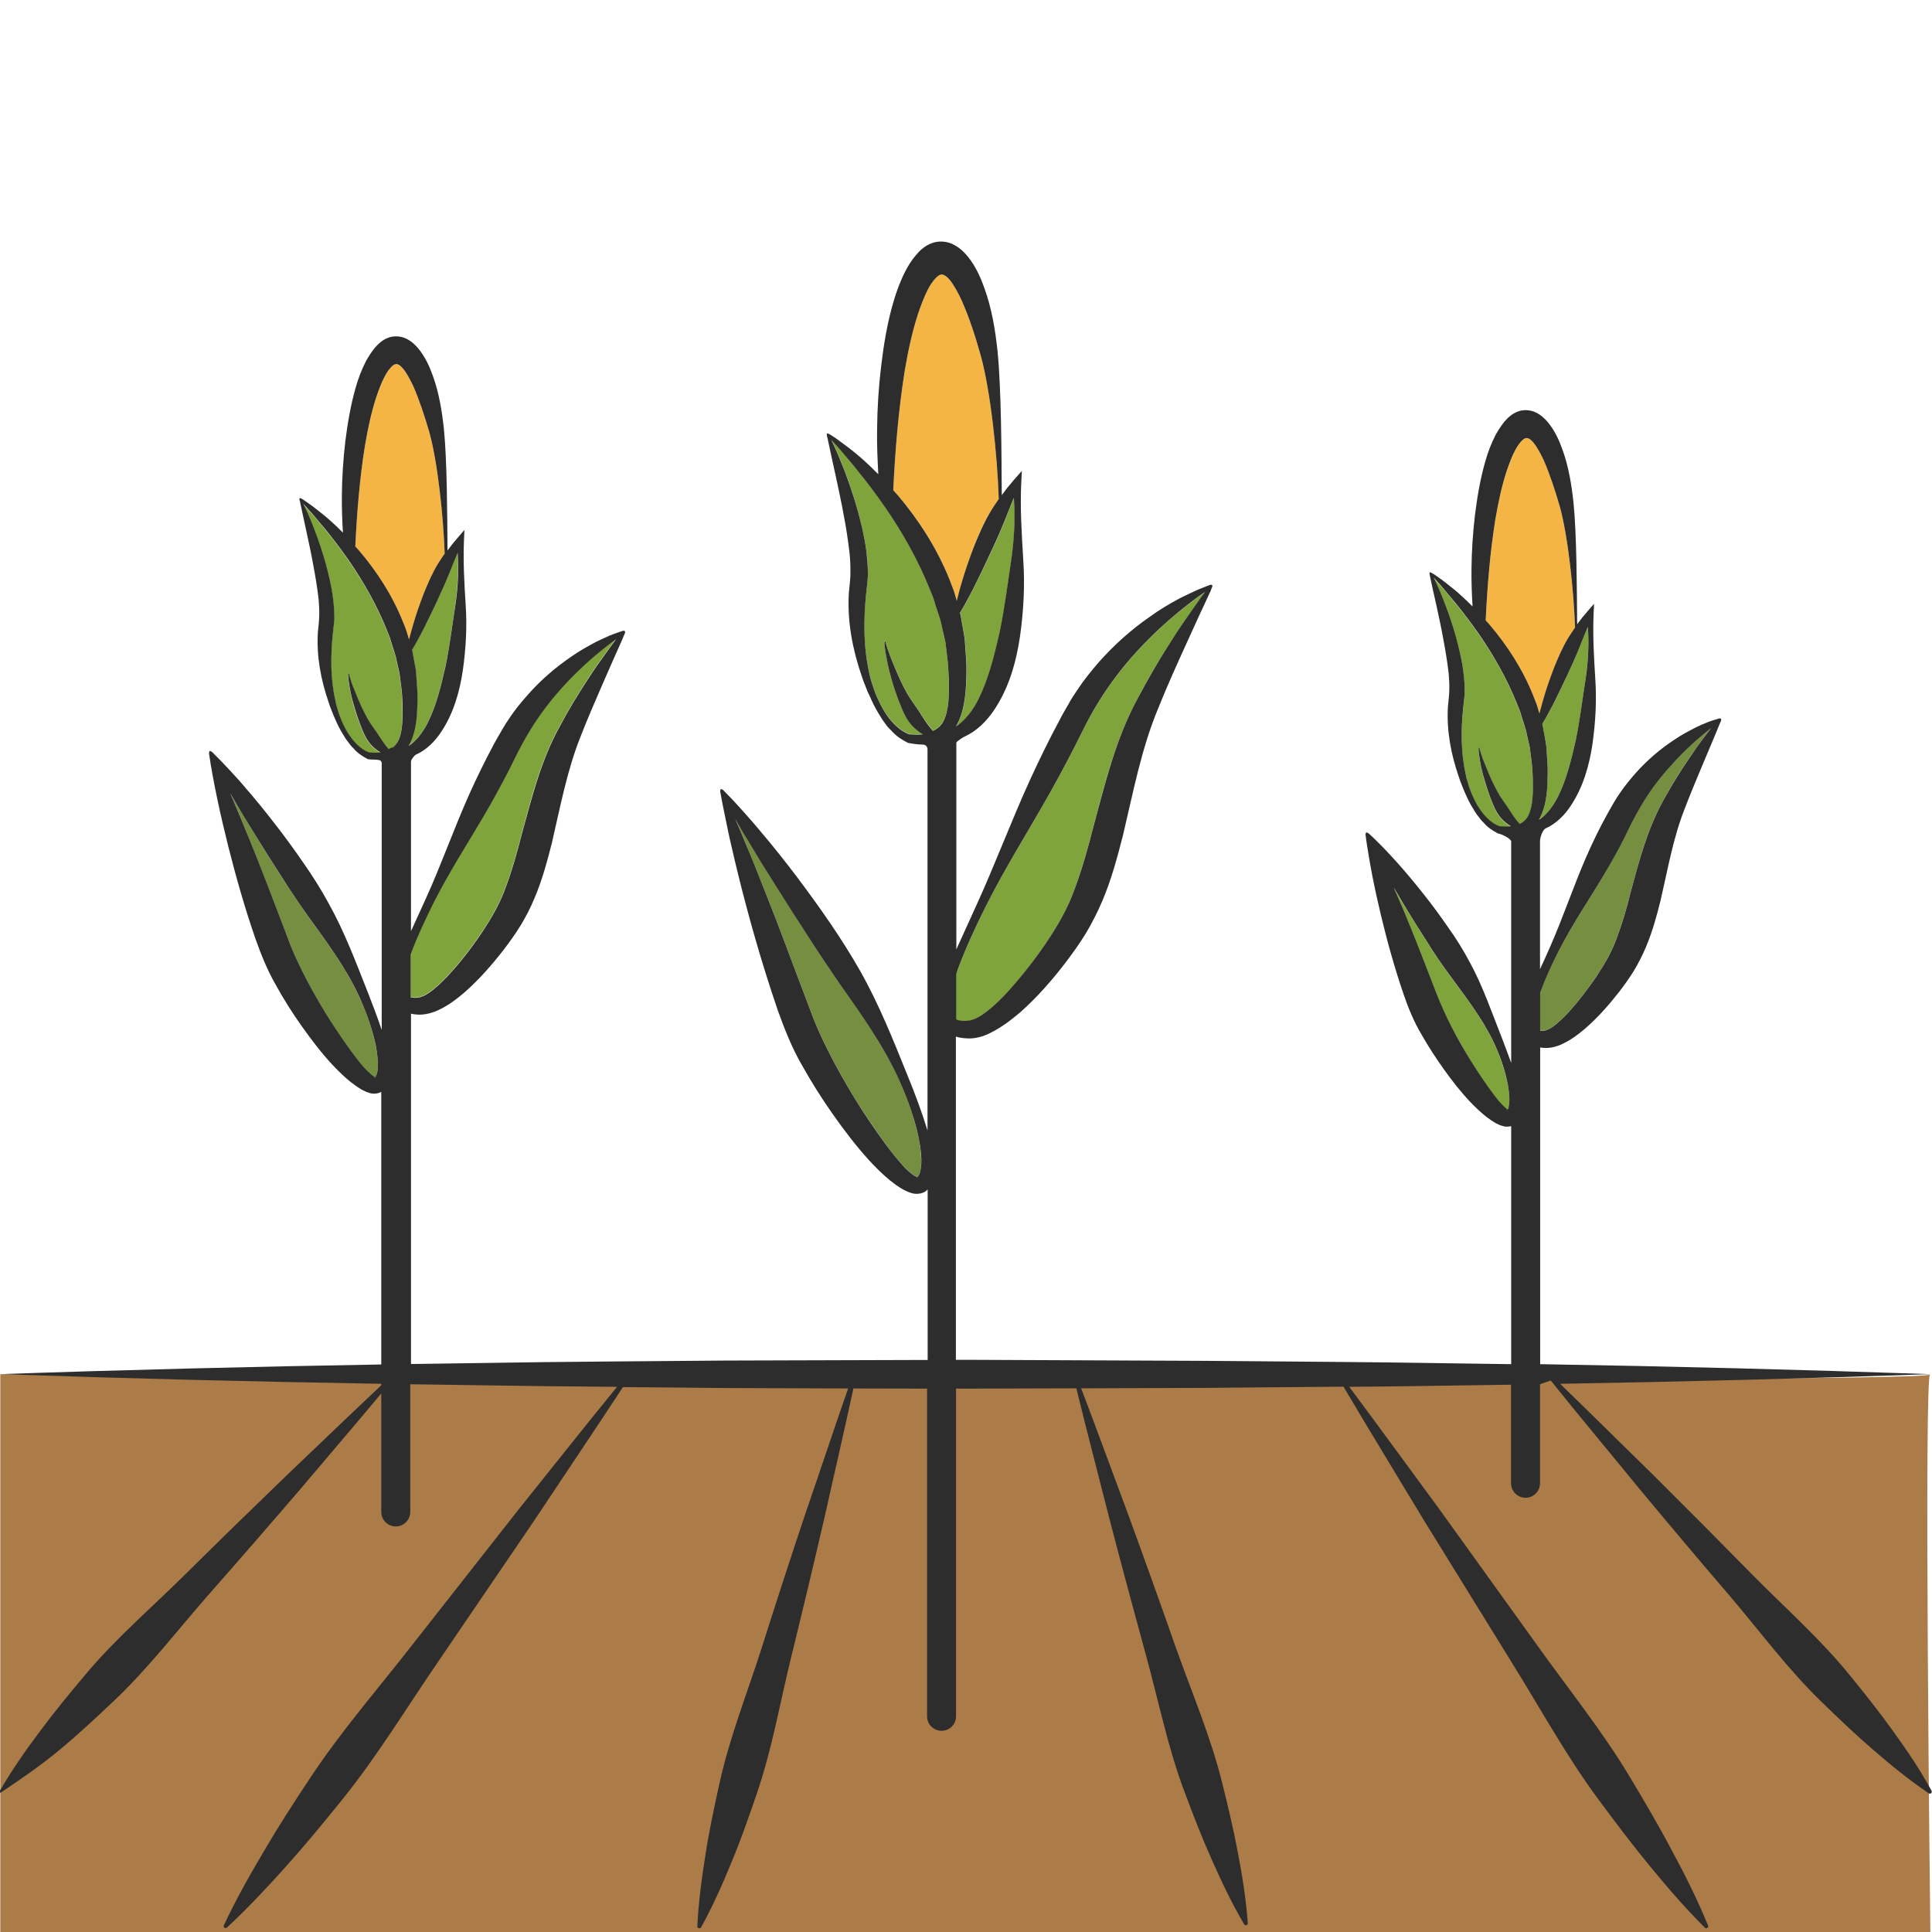 <?xml version="1.0" encoding="utf-8"?>
<!-- Generator: Adobe Illustrator 24.1.2, SVG Export Plug-In . SVG Version: 6.00 Build 0)  -->
<svg version="1.1" id="Layer_1" xmlns="http://www.w3.org/2000/svg" xmlns:xlink="http://www.w3.org/1999/xlink" x="0px" y="0px"
	 viewBox="0 0 128 128" style="enable-background:new 0 0 128 128;" xml:space="preserve">
<style type="text/css">
	.st0{fill:#AB7B48;}
	.st1{fill:#F4B545;}
	.st2{fill:#7FA43C;}
	.st3{fill:#758E3F;}
	.st4{fill:#EDBF7E;}
	.st5{fill:#2D2D2D;}
</style>
<g>
	<path class="st0" d="M0.02,91.05V128h127.87c0,0-0.45-37.71,0-36.95S0.02,91.05,0.02,91.05z"/>
	<path class="st1" d="M27.36,41.43c0.21-0.7,0.44-1.39,0.7-2.06c0.26-0.68,0.55-1.34,0.93-1.97c0.15-0.24,0.31-0.48,0.47-0.71
		c-0.08-2.4-0.46-6.04-1.01-8.02c-0.3-1.08-0.65-2.14-1.07-3.08c-0.21-0.46-0.45-0.89-0.7-1.18c-0.12-0.14-0.25-0.23-0.33-0.26
		c-0.09-0.03-0.14-0.03-0.21,0.01c-0.16,0.05-0.43,0.37-0.64,0.77c-0.21,0.41-0.4,0.89-0.57,1.39c-0.33,1.01-0.56,2.1-0.75,3.21
		c-0.35,2.18-0.53,4.4-0.64,6.68c0.09,0.1,0.18,0.2,0.27,0.3c1.15,1.37,2.17,2.92,2.87,4.66c0.09,0.22,0.18,0.43,0.26,0.66
		l0.17,0.57C27.18,42.06,27.27,41.75,27.36,41.43z"/>
	<path class="st2" d="M26.56,45.42l-0.08-0.64c-0.02-0.21-0.09-0.42-0.13-0.63l-0.14-0.63c-0.05-0.21-0.13-0.41-0.19-0.61
		c-0.07-0.2-0.13-0.41-0.19-0.62c-0.08-0.2-0.16-0.4-0.24-0.6c-0.64-1.6-1.5-3.11-2.48-4.53c-0.5-0.71-1.01-1.41-1.57-2.08
		c-0.27-0.34-0.56-0.67-0.84-1c-0.14-0.16-0.29-0.33-0.44-0.49l-0.18-0.2l0.08,0.16l0.24,0.52c0.15,0.35,0.3,0.7,0.43,1.06
		c0.27,0.71,0.52,1.44,0.73,2.19c0.2,0.75,0.39,1.51,0.49,2.3c0.05,0.4,0.09,0.8,0.09,1.22c0,0.21-0.03,0.43-0.04,0.64l-0.06,0.55
		c-0.15,1.43-0.16,2.95,0.17,4.41c0.03,0.18,0.09,0.36,0.14,0.54c0.05,0.18,0.1,0.36,0.17,0.53c0.13,0.34,0.29,0.68,0.47,0.99
		c0.36,0.61,0.86,1.15,1.45,1.37c0.26,0.02,0.51,0.02,0.76,0c-0.23-0.13-0.43-0.3-0.61-0.49c-0.39-0.42-0.58-0.97-0.78-1.48
		c-0.2-0.52-0.36-1.04-0.49-1.57c-0.06-0.27-0.12-0.53-0.17-0.8c-0.02-0.13-0.05-0.27-0.06-0.41l-0.02-0.21l-0.01-0.1l0-0.05l0-0.03
		c0-0.01,0-0.01,0-0.02l0.01-0.01c0-0.01,0.03-0.03,0.04-0.03c0.02,0,0.04,0.02,0.03,0.04c0,0.01-0.01,0.02-0.01,0.02c0,0,0,0,0,0
		l0,0c0,0,0,0,0,0l0,0.02l0.01,0.05l0.03,0.09l0.06,0.19c0.04,0.13,0.09,0.25,0.13,0.38c0.09,0.25,0.19,0.49,0.3,0.74
		c0.2,0.49,0.42,0.96,0.67,1.41c0.25,0.45,0.57,0.83,0.82,1.24c0.18,0.28,0.36,0.55,0.59,0.8c0.09-0.05,0.19-0.09,0.3-0.12
		c0.13-0.1,0.24-0.22,0.31-0.38c0.33-0.64,0.32-1.54,0.3-2.4C26.65,46.29,26.62,45.84,26.56,45.42z"/>
	<path class="st2" d="M27.19,66.05c0.15,0.04,0.35,0.05,0.58,0.01c0.2-0.05,0.39-0.13,0.61-0.28c0.43-0.29,0.86-0.69,1.26-1.12
		c0.8-0.86,1.55-1.82,2.22-2.81c0.68-1.01,1.25-1.99,1.64-3.09c0.41-1.09,0.74-2.25,1.04-3.44c0.64-2.36,1.26-4.91,2.52-7.18
		c0.6-1.12,1.25-2.2,1.94-3.25c0.34-0.53,0.71-1.04,1.07-1.55l0.55-0.76l0.19-0.25l-0.25,0.18c-0.25,0.19-0.49,0.38-0.73,0.57
		c-0.48,0.39-0.94,0.79-1.38,1.21c-0.88,0.84-1.69,1.73-2.4,2.69c-0.72,0.96-1.31,1.96-1.85,3.04c-0.54,1.12-1.13,2.22-1.74,3.3
		c-1.23,2.16-2.62,4.25-3.74,6.47c-0.56,1.11-1.08,2.24-1.51,3.39c-0.01,0.03-0.02,0.07-0.03,0.1V66.05z"/>
	<path class="st3" d="M59.53,71.46c-1.04-2.27-2.5-4.3-3.93-6.33c-0.7-1.03-1.41-2.05-2.07-3.11c-0.68-1.05-1.35-2.1-2.02-3.16
		c-0.67-1.06-1.33-2.12-1.97-3.2c-0.28-0.47-0.55-0.94-0.83-1.41c0.22,0.5,0.44,1,0.64,1.5c0.48,1.16,0.95,2.33,1.41,3.49
		c0.92,2.33,1.78,4.69,2.67,7c0.22,0.58,0.43,1.16,0.66,1.71c0.23,0.54,0.49,1.08,0.76,1.63c0.54,1.08,1.15,2.15,1.79,3.2
		c0.65,1.04,1.33,2.06,2.05,3.04c0.36,0.49,0.74,0.96,1.13,1.39c0.2,0.21,0.4,0.41,0.6,0.56c0.1,0.07,0.2,0.14,0.27,0.17
		c0.1,0.04,0.04,0.02,0.04,0.05c0.06,0.02,0.18-0.16,0.24-0.41c0.06-0.25,0.07-0.54,0.06-0.83c-0.02-0.59-0.12-1.2-0.27-1.79
		C60.48,73.76,60.04,72.6,59.53,71.46z"/>
	<path class="st2" d="M98.95,69.05c-0.77-1.63-1.88-3.03-2.94-4.47c-0.52-0.73-1.03-1.46-1.5-2.22c-0.48-0.75-0.96-1.51-1.43-2.29
		c-0.25-0.42-0.5-0.84-0.75-1.27c0.2,0.45,0.4,0.9,0.59,1.36c0.7,1.66,1.35,3.35,1.99,5c0.32,0.85,0.61,1.59,1,2.37
		c0.38,0.77,0.81,1.54,1.25,2.3c0.45,0.75,0.94,1.48,1.43,2.19c0.25,0.35,0.51,0.69,0.77,1.01c0.13,0.15,0.27,0.29,0.4,0.4
		c0.05,0.04,0.1,0.07,0.13,0.1c0.02-0.03,0.03-0.07,0.05-0.11l0.05-0.27l0.01-0.3c-0.01-0.42-0.07-0.85-0.17-1.28
		C99.63,70.7,99.33,69.85,98.95,69.05z"/>
	<path class="st3" d="M23.78,66c-0.88-1.91-2.15-3.59-3.37-5.29c-0.6-0.86-1.2-1.72-1.75-2.61c-0.57-0.88-1.14-1.77-1.69-2.67
		c-0.55-0.9-1.1-1.8-1.63-2.72c-0.03-0.05-0.06-0.1-0.09-0.15l0.07,0.16c0.43,0.97,0.83,1.95,1.22,2.93
		c0.79,1.96,1.54,3.93,2.29,5.88c0.18,0.48,0.36,0.98,0.55,1.43c0.19,0.45,0.41,0.9,0.63,1.36c0.45,0.91,0.96,1.81,1.49,2.69
		c0.54,0.88,1.11,1.74,1.71,2.56c0.3,0.41,0.61,0.81,0.93,1.18c0.16,0.18,0.33,0.34,0.49,0.47c0.08,0.06,0.16,0.11,0.2,0.14
		c0.07,0.03-0.01,0.02-0.03,0.06c0.01,0.04,0.12-0.08,0.17-0.28c0.05-0.2,0.07-0.44,0.06-0.68c-0.01-0.49-0.09-1-0.21-1.5
		C24.58,67.93,24.23,66.95,23.78,66z"/>
	<path class="st4" d="M99.86,73.56c-0.01,0.01-0.03,0.01-0.04,0.02C99.81,73.62,99.83,73.6,99.86,73.56z"/>
	<path class="st2" d="M28.32,47.9c0.57-1.13,0.89-2.44,1.19-3.77c0.29-1.34,0.45-2.72,0.66-4.11c0.15-1.12,0.22-2.26,0.14-3.39
		c-0.18,0.41-0.34,0.83-0.51,1.25c-0.26,0.66-0.55,1.3-0.85,1.94c-0.3,0.64-0.61,1.29-0.93,1.92c-0.16,0.32-0.33,0.64-0.51,0.95
		c-0.07,0.12-0.14,0.25-0.22,0.37c0.01,0.04,0.02,0.08,0.03,0.12l0.13,0.71c0.04,0.24,0.1,0.47,0.11,0.71l0.05,0.72
		c0.04,0.48,0.05,0.94,0.03,1.41c-0.02,0.47-0.04,0.95-0.13,1.44c-0.08,0.42-0.21,0.85-0.45,1.25c0.04-0.03,0.09-0.06,0.13-0.09
		C27.67,48.96,28.03,48.46,28.32,47.9z"/>
	<path class="st2" d="M64.47,39.04c-0.19,0.38-0.39,0.75-0.6,1.12c-0.08,0.15-0.17,0.29-0.26,0.44c0.01,0.05,0.03,0.1,0.04,0.15
		l0.15,0.84c0.04,0.28,0.11,0.55,0.13,0.84l0.06,0.85c0.05,0.57,0.06,1.12,0.04,1.67c-0.02,0.56-0.05,1.12-0.16,1.7
		c-0.09,0.5-0.25,1.01-0.53,1.48c0.05-0.04,0.11-0.07,0.16-0.11c0.56-0.43,0.99-1.03,1.33-1.69c0.67-1.34,1.05-2.89,1.41-4.46
		c0.34-1.58,0.53-3.22,0.78-4.86c0.18-1.33,0.26-2.68,0.16-4.02c-0.21,0.48-0.4,0.98-0.6,1.48c-0.3,0.78-0.65,1.54-1.01,2.3
		C65.21,37.53,64.85,38.29,64.47,39.04z"/>
	<path class="st2" d="M101.45,50.32l-0.08-0.64c-0.02-0.21-0.09-0.42-0.13-0.63l-0.14-0.63c-0.05-0.21-0.13-0.41-0.19-0.61
		c-0.07-0.2-0.13-0.41-0.19-0.62c-0.08-0.2-0.16-0.4-0.24-0.6c-0.64-1.6-1.5-3.11-2.48-4.53c-0.5-0.71-1.01-1.41-1.57-2.08
		c-0.27-0.34-0.56-0.67-0.84-1c-0.14-0.16-0.29-0.33-0.43-0.49l-0.18-0.2l0.08,0.16l0.24,0.52c0.15,0.35,0.3,0.7,0.43,1.06
		c0.27,0.71,0.52,1.44,0.73,2.19c0.2,0.75,0.39,1.51,0.49,2.3c0.05,0.4,0.09,0.8,0.09,1.22c0,0.21-0.03,0.43-0.04,0.64l-0.06,0.55
		c-0.15,1.43-0.16,2.95,0.17,4.41c0.03,0.18,0.09,0.36,0.14,0.54c0.05,0.18,0.11,0.36,0.17,0.53c0.13,0.35,0.29,0.68,0.47,0.99
		c0.36,0.61,0.86,1.15,1.45,1.37c0.26,0.02,0.51,0.02,0.76,0c-0.23-0.13-0.43-0.3-0.61-0.49c-0.39-0.42-0.58-0.97-0.78-1.48
		c-0.2-0.52-0.36-1.04-0.49-1.57c-0.06-0.27-0.12-0.53-0.17-0.8c-0.02-0.13-0.05-0.27-0.06-0.41l-0.02-0.21l-0.01-0.1l0-0.05l0-0.03
		c0-0.01,0-0.01,0-0.02l0.01-0.01c0-0.01,0.03-0.03,0.04-0.03c0.02,0,0.04,0.02,0.03,0.04c0,0.01-0.01,0.02-0.01,0.02c0,0,0,0,0,0
		l0,0c0,0,0,0,0,0l0,0.02l0.01,0.05l0.03,0.09l0.06,0.19c0.04,0.13,0.09,0.25,0.13,0.38c0.09,0.25,0.19,0.49,0.3,0.74
		c0.2,0.49,0.42,0.96,0.67,1.41c0.25,0.45,0.57,0.83,0.82,1.25c0.2,0.3,0.38,0.59,0.64,0.86c0.24-0.12,0.44-0.31,0.56-0.55
		c0.33-0.64,0.32-1.54,0.3-2.4C101.54,51.19,101.51,50.74,101.45,50.32z"/>
	<path class="st2" d="M103.21,52.8c0.57-1.13,0.89-2.44,1.19-3.77c0.29-1.34,0.45-2.72,0.66-4.11c0.15-1.12,0.22-2.26,0.14-3.39
		c-0.18,0.41-0.34,0.83-0.51,1.25c-0.26,0.66-0.55,1.3-0.85,1.94c-0.3,0.64-0.61,1.29-0.93,1.92c-0.16,0.32-0.33,0.64-0.51,0.95
		c-0.07,0.12-0.14,0.25-0.22,0.37c0.01,0.04,0.02,0.08,0.03,0.12l0.13,0.71c0.04,0.24,0.1,0.47,0.11,0.71l0.05,0.72
		c0.04,0.48,0.05,0.94,0.03,1.41c-0.02,0.47-0.04,0.95-0.13,1.44c-0.08,0.42-0.21,0.85-0.45,1.25c0.04-0.03,0.09-0.06,0.13-0.09
		C102.56,53.86,102.92,53.36,103.21,52.8z"/>
	<path class="st2" d="M63.34,67.55c0.02,0.01,0.05,0.03,0.07,0.04c0.21,0.07,0.5,0.09,0.81,0.04c0.26-0.05,0.5-0.15,0.77-0.33
		c0.53-0.35,1.05-0.83,1.54-1.33c0.97-1.02,1.86-2.16,2.67-3.34c0.82-1.2,1.51-2.38,1.98-3.69c0.49-1.31,0.88-2.69,1.24-4.11
		c0.75-2.81,1.47-5.82,2.93-8.51c0.69-1.34,1.45-2.62,2.26-3.87c0.4-0.63,0.82-1.24,1.24-1.85l0.64-0.91l0.33-0.45l0.01-0.01
		l-0.01,0.01l-0.45,0.32c-0.3,0.21-0.59,0.44-0.87,0.66c-0.57,0.45-1.13,0.92-1.66,1.42c-1.06,0.99-2.04,2.04-2.9,3.18
		c-0.86,1.14-1.58,2.34-2.23,3.63c-0.65,1.33-1.34,2.63-2.06,3.92c-1.44,2.58-3.04,5.08-4.36,7.72c-0.65,1.32-1.28,2.66-1.8,4.03
		c-0.06,0.16-0.11,0.32-0.16,0.47V67.55z"/>
	<path class="st1" d="M102.25,46.33c0.21-0.7,0.44-1.39,0.7-2.06c0.26-0.68,0.55-1.34,0.93-1.97c0.14-0.24,0.31-0.48,0.47-0.71
		c-0.08-2.4-0.46-6.04-1.01-8.02c-0.3-1.08-0.65-2.14-1.07-3.08c-0.21-0.46-0.45-0.89-0.7-1.18c-0.12-0.14-0.25-0.23-0.33-0.26
		c-0.09-0.03-0.14-0.03-0.21,0.01c-0.16,0.05-0.43,0.37-0.64,0.77c-0.21,0.41-0.4,0.89-0.57,1.39c-0.33,1.01-0.56,2.1-0.75,3.21
		c-0.35,2.18-0.53,4.4-0.64,6.68c0.09,0.1,0.18,0.2,0.27,0.3c1.15,1.37,2.17,2.92,2.87,4.66c0.09,0.22,0.18,0.43,0.26,0.66
		l0.17,0.57C102.07,46.97,102.16,46.65,102.25,46.33z"/>
	<path class="st1" d="M63.69,38.67c0.24-0.83,0.52-1.64,0.83-2.44c0.31-0.8,0.65-1.59,1.1-2.33c0.17-0.29,0.36-0.57,0.55-0.84
		c-0.09-2.84-0.54-7.15-1.19-9.49c-0.36-1.28-0.77-2.54-1.26-3.65c-0.25-0.54-0.53-1.06-0.82-1.4c-0.15-0.16-0.29-0.27-0.39-0.31
		c-0.1-0.04-0.16-0.03-0.25,0.01c-0.18,0.06-0.51,0.44-0.76,0.91c-0.25,0.48-0.47,1.05-0.67,1.64c-0.39,1.19-0.67,2.49-0.89,3.8
		c-0.41,2.58-0.63,5.21-0.76,7.91c0.11,0.12,0.22,0.23,0.32,0.35c1.36,1.62,2.56,3.45,3.39,5.52c0.1,0.26,0.21,0.51,0.3,0.78
		l0.2,0.67C63.48,39.42,63.58,39.04,63.69,38.67z"/>
	<path class="st2" d="M62.74,43.39l-0.09-0.76c-0.03-0.25-0.11-0.5-0.16-0.75l-0.17-0.74c-0.06-0.25-0.15-0.49-0.23-0.73
		c-0.08-0.24-0.15-0.49-0.23-0.73c-0.09-0.24-0.19-0.47-0.28-0.71c-0.76-1.89-1.77-3.68-2.93-5.37c-0.59-0.83-1.2-1.67-1.85-2.46
		c-0.32-0.4-0.66-0.79-0.99-1.19c-0.17-0.19-0.34-0.39-0.51-0.58l-0.22-0.24l0.09,0.19l0.28,0.62c0.18,0.41,0.35,0.83,0.51,1.25
		c0.32,0.84,0.61,1.71,0.86,2.59c0.23,0.89,0.46,1.78,0.58,2.72c0.06,0.47,0.1,0.95,0.1,1.44c0,0.24-0.03,0.51-0.05,0.76l-0.07,0.65
		c-0.18,1.69-0.19,3.49,0.21,5.22c0.04,0.22,0.1,0.43,0.17,0.64c0.06,0.21,0.12,0.42,0.21,0.63c0.16,0.41,0.34,0.8,0.56,1.17
		c0.43,0.72,1.02,1.36,1.71,1.62c0.3,0.02,0.61,0.03,0.9,0c-0.27-0.15-0.51-0.35-0.72-0.58c-0.46-0.49-0.69-1.15-0.92-1.75
		c-0.23-0.61-0.42-1.23-0.58-1.86c-0.07-0.32-0.14-0.63-0.2-0.95c-0.03-0.16-0.05-0.32-0.08-0.48l-0.03-0.24l-0.01-0.12l0-0.06
		l0-0.04c0-0.01,0-0.01,0-0.02l0.01-0.02c0-0.01,0.03-0.04,0.05-0.03c0.02,0,0.04,0.03,0.04,0.05c0,0.01-0.01,0.02-0.01,0.03
		c0,0,0,0,0-0.01l0,0c0-0.01,0,0.01,0,0.01l0,0.02l0.01,0.05l0.03,0.11l0.07,0.22c0.05,0.15,0.1,0.3,0.16,0.44
		c0.11,0.29,0.23,0.59,0.35,0.87c0.24,0.58,0.5,1.14,0.8,1.67c0.29,0.54,0.68,0.99,0.97,1.47c0.23,0.36,0.45,0.69,0.74,1
		c0.05-0.03,0.1-0.06,0.15-0.09c0.22-0.14,0.41-0.32,0.53-0.55c0.39-0.75,0.38-1.82,0.35-2.85C62.84,44.42,62.81,43.89,62.74,43.39z
		"/>
	<path class="st3" d="M102.04,68.28c0.1,0.01,0.22,0.01,0.35-0.02c0.15-0.04,0.3-0.11,0.48-0.24c0.35-0.25,0.71-0.59,1.04-0.95
		c0.67-0.74,1.3-1.55,1.87-2.4c0.28-0.42,0.55-0.86,0.78-1.29c0.23-0.43,0.42-0.86,0.59-1.33c0.34-0.93,0.62-1.91,0.88-2.93
		c0.54-2.01,1.1-4.2,2.19-6.14c0.52-0.96,1.09-1.88,1.7-2.76c0.3-0.45,0.62-0.88,0.93-1.32l0.49-0.64l0.03-0.04l-0.03,0.03
		c-0.21,0.16-0.41,0.33-0.61,0.5c-0.4,0.34-0.79,0.69-1.16,1.05c-0.74,0.73-1.42,1.49-2.01,2.31c-0.6,0.82-1.1,1.67-1.55,2.59
		c-0.46,0.96-0.96,1.89-1.49,2.82c-1.07,1.84-2.29,3.6-3.26,5.49c-0.46,0.89-0.87,1.81-1.22,2.74V68.28z"/>
	<path class="st5" d="M125.42,114.69c-0.91-1.27-1.87-2.48-2.85-3.68c-1.95-2.41-4.29-4.47-6.46-6.67c-2.17-2.21-4.35-4.4-6.55-6.59
		c-2.07-2.02-4.12-4.06-6.2-6.07c8.18-0.14,16.36-0.35,24.53-0.64c-8.62-0.3-17.24-0.52-25.85-0.66V69.4
		c0.15,0.02,0.3,0.03,0.44,0.03c0.38-0.01,0.75-0.13,1.02-0.26c0.58-0.27,1.04-0.62,1.48-0.99c0.86-0.74,1.59-1.57,2.28-2.45
		c0.34-0.44,0.66-0.89,0.97-1.38c0.3-0.5,0.57-1.02,0.79-1.54c0.45-1.05,0.74-2.12,1-3.17c0.49-2.11,0.83-4.11,1.58-6.02
		c0.37-0.97,0.78-1.95,1.19-2.93l0.62-1.47l0.31-0.74l0.15-0.37l0.08-0.19l0.04-0.09l0.02-0.05c0.03-0.03,0.03-0.13,0.01-0.16
		c-0.03-0.02-0.11-0.04-0.16-0.01l-0.06,0.02l-0.1,0.03l-0.2,0.06c-0.13,0.04-0.26,0.09-0.39,0.14c-0.25,0.1-0.51,0.21-0.75,0.33
		c-0.49,0.25-0.98,0.51-1.43,0.82c-0.92,0.6-1.77,1.33-2.52,2.16c-0.37,0.42-0.73,0.85-1.05,1.32c-0.33,0.45-0.6,0.97-0.87,1.44
		c-0.52,0.93-0.98,1.89-1.41,2.87c-0.85,1.96-1.53,4-2.39,5.95c-0.21,0.49-0.44,0.98-0.66,1.46v-8.48c0-0.25,0.17-0.76,0.38-0.85
		c0.67-0.3,1.23-0.85,1.64-1.47c0.84-1.25,1.25-2.71,1.46-4.15c0.2-1.44,0.28-2.89,0.18-4.32c-0.09-1.43-0.17-2.84-0.11-4.27
		l0.03-0.67l-0.45,0.52c-0.24,0.27-0.46,0.55-0.67,0.84c-0.02-2.41-0.03-5.94-0.24-8.05c-0.13-1.19-0.32-2.4-0.75-3.57
		c-0.21-0.59-0.48-1.17-0.91-1.72c-0.22-0.27-0.49-0.53-0.85-0.7c-0.36-0.17-0.81-0.2-1.19-0.05c-0.38,0.14-0.67,0.42-0.89,0.68
		c-0.22,0.27-0.4,0.56-0.56,0.84c-0.3,0.58-0.52,1.16-0.69,1.76c-0.34,1.18-0.54,2.38-0.69,3.57c-0.14,1.19-0.22,2.39-0.23,3.58
		c-0.01,0.83,0.02,1.66,0.07,2.48c-0.24-0.24-0.48-0.48-0.73-0.7c-0.32-0.3-0.66-0.57-1.01-0.84c-0.17-0.13-0.34-0.27-0.52-0.39
		c-0.09-0.06-0.18-0.13-0.27-0.19L94.92,38l-0.08-0.05c-0.04-0.03-0.1-0.03-0.12-0.03c-0.01,0.03-0.02,0.1,0,0.14l0.01,0.07
		l0.03,0.14l0.06,0.28l0.12,0.56l0.25,1.11c0.16,0.74,0.32,1.48,0.45,2.22c0.14,0.74,0.26,1.48,0.34,2.2
		c0.03,0.36,0.05,0.72,0.04,1.07c0,0.18-0.02,0.33-0.03,0.5l-0.06,0.59c-0.1,1.62,0.21,3.2,0.72,4.67c0.06,0.18,0.12,0.37,0.2,0.55
		c0.07,0.18,0.14,0.36,0.22,0.53c0.15,0.35,0.32,0.7,0.53,1.03c0.1,0.16,0.19,0.33,0.32,0.48c0.11,0.16,0.23,0.31,0.37,0.44
		c0.25,0.3,0.58,0.52,0.92,0.7l0.01,0.01l0.03,0.01c0.32,0.06,0.87,0.37,0.87,0.53v14.67c-0.19-0.54-0.4-1.07-0.6-1.61
		c-0.67-1.69-1.27-3.46-2.15-5.07c-0.43-0.81-0.91-1.58-1.44-2.32c-0.52-0.75-1.05-1.48-1.62-2.19c-0.56-0.71-1.14-1.41-1.75-2.09
		c-0.3-0.34-0.62-0.67-0.93-1l-0.49-0.49l-0.25-0.24l-0.13-0.12l-0.08-0.07c-0.05-0.05-0.14-0.07-0.17-0.07
		c-0.02,0.03-0.05,0.11-0.04,0.18l0.02,0.11l0.02,0.17l0.05,0.34l0.11,0.68c0.08,0.45,0.15,0.9,0.24,1.34
		c0.17,0.89,0.37,1.78,0.58,2.66c0.42,1.76,0.91,3.51,1.5,5.24c0.29,0.85,0.67,1.79,1.15,2.6c0.46,0.82,0.97,1.6,1.51,2.36
		c0.54,0.76,1.11,1.49,1.76,2.18c0.33,0.34,0.67,0.67,1.06,0.98c0.2,0.15,0.41,0.3,0.66,0.44c0.13,0.07,0.27,0.13,0.46,0.18
		c0.11,0.04,0.33,0.05,0.53,0v15.77c-1.39-0.02-2.78-0.04-4.17-0.06c-5.32-0.09-10.65-0.11-15.97-0.16L64,90.09l-0.67,0V68.68
		c0.33,0.1,0.66,0.12,0.96,0.12c0.48-0.02,0.95-0.17,1.31-0.36c0.76-0.37,1.38-0.86,1.98-1.36c1.16-1.03,2.16-2.18,3.08-3.39
		c0.46-0.61,0.9-1.23,1.31-1.9c0.4-0.68,0.76-1.39,1.06-2.1c0.61-1.43,1-2.91,1.37-4.35c0.69-2.91,1.22-5.73,2.32-8.38
		c0.54-1.35,1.14-2.69,1.75-4.03l0.92-2.02l0.47-1.01l0.23-0.5l0.12-0.25L80.26,39l0.03-0.06c0.03-0.04,0.04-0.14,0.02-0.18
		c-0.03-0.02-0.12-0.03-0.17,0l-0.07,0.03l-0.13,0.05l-0.26,0.1c-0.18,0.07-0.35,0.14-0.52,0.22c-0.34,0.16-0.68,0.32-1.02,0.49
		c-0.66,0.36-1.32,0.74-1.93,1.19c-1.25,0.86-2.39,1.88-3.41,3.03c-0.5,0.58-0.99,1.18-1.41,1.82c-0.22,0.32-0.43,0.64-0.61,0.98
		c-0.19,0.33-0.4,0.67-0.56,1c-0.7,1.3-1.35,2.63-1.97,3.98c-1.23,2.69-2.27,5.48-3.49,8.17l-1.4,3.08V49.21
		c0-0.07,0.36-0.32,0.55-0.41c0.79-0.36,1.45-1.01,1.94-1.74c1-1.48,1.48-3.21,1.73-4.91c0.24-1.71,0.33-3.42,0.21-5.11
		c-0.1-1.7-0.21-3.37-0.13-5.05l0.04-0.79l-0.54,0.61c-0.28,0.32-0.54,0.65-0.79,0.99c-0.02-2.85-0.03-7.03-0.28-9.53
		c-0.15-1.41-0.38-2.84-0.89-4.23c-0.25-0.7-0.56-1.39-1.07-2.03c-0.26-0.32-0.58-0.63-1.01-0.83c-0.42-0.21-0.96-0.24-1.41-0.06
		c-0.45,0.17-0.79,0.49-1.05,0.81c-0.27,0.32-0.48,0.66-0.66,1c-0.35,0.68-0.61,1.38-0.81,2.08c-0.41,1.4-0.64,2.81-0.81,4.23
		c-0.17,1.41-0.26,2.83-0.27,4.24c-0.02,0.98,0.03,1.96,0.08,2.94c-0.28-0.28-0.57-0.57-0.86-0.83c-0.38-0.35-0.78-0.68-1.19-0.99
		c-0.21-0.16-0.41-0.31-0.62-0.46c-0.1-0.08-0.21-0.15-0.32-0.22l-0.16-0.1l-0.1-0.06c-0.05-0.03-0.11-0.04-0.15-0.04
		c-0.01,0.03-0.02,0.12,0,0.17l0.02,0.08l0.04,0.17l0.07,0.33l0.14,0.66l0.29,1.32c0.19,0.88,0.38,1.75,0.54,2.63
		c0.17,0.87,0.3,1.75,0.4,2.61c0.04,0.43,0.06,0.86,0.05,1.27c0.01,0.21-0.02,0.4-0.03,0.6l-0.07,0.7
		c-0.12,1.91,0.25,3.79,0.85,5.53c0.07,0.22,0.15,0.43,0.24,0.65c0.08,0.21,0.16,0.43,0.27,0.63c0.18,0.42,0.38,0.83,0.62,1.22
		c0.12,0.19,0.23,0.39,0.37,0.57c0.13,0.19,0.27,0.37,0.44,0.52c0.3,0.35,0.68,0.61,1.09,0.82l0.01,0.01l0.04,0.01
		c0.32,0.06,0.64,0.11,0.97,0.11c0.17,0,0.31,0.13,0.31,0.31v25.28c-0.01-0.03-0.01-0.06-0.02-0.09c-0.38-1.22-0.82-2.4-1.3-3.57
		c-0.94-2.33-1.89-4.72-3.14-6.93c-1.25-2.2-2.71-4.26-4.22-6.27c-0.76-1-1.54-1.99-2.36-2.95c-0.4-0.49-0.82-0.96-1.24-1.43
		l-0.64-0.7l-0.33-0.34l-0.17-0.17l-0.09-0.1c-0.05-0.06-0.15-0.09-0.19-0.1c-0.01,0.04-0.05,0.13-0.03,0.21l0.03,0.14l0.04,0.23
		l0.09,0.47l0.19,0.93c0.13,0.62,0.25,1.24,0.4,1.85c0.28,1.23,0.58,2.45,0.9,3.66c0.64,2.43,1.36,4.84,2.18,7.23
		c0.42,1.17,0.92,2.44,1.57,3.56c0.63,1.13,1.31,2.21,2.05,3.26c0.74,1.05,1.51,2.07,2.38,3.03c0.44,0.48,0.9,0.94,1.42,1.37
		c0.27,0.21,0.54,0.42,0.87,0.6c0.17,0.09,0.34,0.18,0.58,0.24c0.2,0.07,0.59,0.07,0.87-0.1c0.07-0.04,0.11-0.1,0.17-0.15V90.1
		l-13.39,0.04c-5.32,0.05-10.65,0.07-15.97,0.16c-1.62,0.02-3.25,0.05-4.87,0.07V67.16c0.23,0.05,0.46,0.07,0.67,0.06
		c0.42-0.02,0.83-0.15,1.15-0.3c0.66-0.31,1.19-0.72,1.7-1.15c0.99-0.87,1.84-1.84,2.63-2.86c0.39-0.51,0.77-1.04,1.12-1.61
		c0.35-0.58,0.66-1.18,0.91-1.79c0.52-1.22,0.85-2.47,1.16-3.69c0.57-2.46,1.01-4.82,1.91-7.06c0.44-1.14,0.94-2.27,1.43-3.41
		l0.75-1.71l0.38-0.85l0.19-0.43l0.09-0.22l0.05-0.11l0.02-0.05c0.03-0.03,0.03-0.13,0.01-0.17c-0.03-0.02-0.11-0.03-0.16-0.01
		l-0.06,0.02l-0.11,0.04l-0.23,0.08c-0.15,0.05-0.3,0.11-0.45,0.17c-0.29,0.13-0.58,0.26-0.87,0.4c-0.56,0.3-1.13,0.61-1.65,0.98
		c-1.06,0.72-2.05,1.57-2.91,2.55c-0.43,0.49-0.85,0.99-1.21,1.54c-0.19,0.27-0.36,0.54-0.52,0.83c-0.16,0.28-0.34,0.57-0.48,0.84
		c-0.59,1.1-1.14,2.22-1.65,3.35c-1.02,2.28-1.85,4.65-2.88,6.92l-0.99,2.17V50.45c0-0.11,0.21-0.4,0.34-0.46
		c0.67-0.3,1.23-0.85,1.64-1.47c0.84-1.25,1.25-2.71,1.46-4.15c0.2-1.44,0.28-2.89,0.18-4.32c-0.09-1.43-0.17-2.84-0.11-4.27
		l0.03-0.67l-0.45,0.52c-0.24,0.27-0.46,0.55-0.67,0.84c-0.02-2.41-0.03-5.94-0.24-8.05c-0.13-1.19-0.32-2.4-0.75-3.57
		c-0.21-0.59-0.48-1.17-0.91-1.72c-0.22-0.27-0.49-0.53-0.85-0.7c-0.36-0.17-0.81-0.2-1.19-0.05c-0.38,0.14-0.67,0.42-0.89,0.68
		c-0.22,0.27-0.4,0.56-0.56,0.84c-0.3,0.58-0.52,1.16-0.69,1.76c-0.34,1.18-0.54,2.38-0.69,3.57c-0.14,1.19-0.22,2.39-0.23,3.58
		c-0.01,0.83,0.02,1.66,0.07,2.48c-0.24-0.24-0.48-0.48-0.73-0.7c-0.32-0.3-0.66-0.57-1.01-0.84c-0.17-0.13-0.34-0.27-0.52-0.39
		c-0.09-0.06-0.18-0.13-0.27-0.19l-0.14-0.09l-0.08-0.05c-0.04-0.03-0.1-0.03-0.12-0.03c-0.01,0.03-0.02,0.1,0,0.14l0.02,0.07
		l0.03,0.14l0.06,0.28l0.12,0.56l0.24,1.11c0.16,0.74,0.32,1.48,0.45,2.22c0.14,0.74,0.26,1.48,0.34,2.2
		c0.03,0.36,0.05,0.72,0.04,1.07c0,0.18-0.02,0.33-0.03,0.5l-0.06,0.59c-0.1,1.62,0.21,3.2,0.72,4.67c0.06,0.18,0.12,0.37,0.2,0.55
		c0.07,0.18,0.14,0.36,0.22,0.53c0.15,0.35,0.32,0.7,0.53,1.03c0.1,0.16,0.19,0.33,0.32,0.48c0.11,0.16,0.23,0.31,0.37,0.44
		c0.25,0.3,0.58,0.52,0.92,0.7l0.01,0.01l0.03,0.01c0.23,0.04,0.55,0.01,0.76,0.06c0.09,0.02,0.15,0.11,0.15,0.21v17.67
		c-0.28-0.84-0.6-1.67-0.92-2.49c-0.78-1.97-1.54-4.01-2.59-5.89c-0.51-0.94-1.08-1.84-1.69-2.71c-0.6-0.87-1.23-1.74-1.88-2.57
		c-0.65-0.84-1.32-1.67-2.02-2.47c-0.34-0.41-0.71-0.8-1.07-1.19l-0.55-0.58l-0.28-0.28l-0.14-0.14l-0.08-0.08
		c-0.05-0.06-0.15-0.08-0.18-0.09c-0.02,0.03-0.05,0.12-0.04,0.19l0.02,0.12l0.03,0.2l0.06,0.39l0.14,0.79
		c0.1,0.52,0.2,1.05,0.31,1.56c0.22,1.04,0.46,2.07,0.72,3.1c0.52,2.06,1.1,4.09,1.8,6.11c0.35,0.99,0.78,2.07,1.33,3.02
		C18.79,66.2,19.37,67.11,20,68c0.63,0.88,1.28,1.75,2.03,2.55c0.38,0.4,0.77,0.79,1.22,1.15c0.23,0.18,0.47,0.35,0.75,0.51
		c0.15,0.08,0.3,0.15,0.51,0.21c0.17,0.06,0.5,0.06,0.75-0.08v18.06c-8.39,0.14-16.86,0.35-25.25,0.64
		c8.39,0.29,16.86,0.5,25.25,0.64v0.1c-2.1,1.97-4.17,3.97-6.25,5.95c-2.26,2.18-4.51,4.37-6.74,6.58
		c-2.23,2.21-4.63,4.26-6.64,6.67c-1.01,1.2-2.01,2.41-2.95,3.68c-0.95,1.26-1.86,2.56-2.67,3.95c-0.02,0.04-0.03,0.1,0,0.14
		c0.04,0.06-0.06,0.08,0,0.04c1.34-0.89,2.77-1.88,3.98-2.89c1.21-1.01,2.36-2.08,3.5-3.16c2.29-2.15,4.2-4.66,6.27-7.02
		c2.07-2.35,4.13-4.72,6.18-7.11c1.77-2.1,3.56-4.18,5.32-6.29v7.85c0,0.53,0.43,0.96,0.96,0.96s0.96-0.43,0.96-0.96v-8.46
		c1.62,0.02,3.25,0.05,4.87,0.07c2.94,0.05,5.89,0.08,8.83,0.1c-2.2,2.7-4.36,5.43-6.54,8.15l-6.95,8.85
		c-2.3,2.96-4.78,5.79-6.85,8.93c-1.04,1.56-2.06,3.14-3.01,4.76c-0.96,1.62-1.89,3.26-2.7,4.99c-0.02,0.05-0.01,0.1,0.02,0.14
		c0.05,0.05,0.13,0.06,0.18,0.01c1.4-1.3,2.69-2.68,3.94-4.08c1.26-1.4,2.45-2.85,3.63-4.31c2.36-2.91,4.31-6.14,6.43-9.23l6.33-9.3
		c1.97-2.97,3.96-5.91,5.91-8.89c2.25,0.02,4.5,0.03,6.75,0.06l8.17,0.03c-0.96,2.75-1.87,5.51-2.82,8.26
		c-1,2.98-1.97,5.98-2.92,8.97c-0.96,3-2.13,5.93-2.8,9.01c-0.34,1.54-0.67,3.08-0.91,4.64c-0.25,1.56-0.46,3.13-0.54,4.75
		c0,0.05,0.02,0.1,0.07,0.12c0.06,0.03,0.14,0.01,0.18-0.05c0.78-1.41,1.42-2.86,2.02-4.33c0.61-1.46,1.13-2.95,1.64-4.44
		c1.03-2.97,1.56-6.09,2.31-9.14c0.75-3.05,1.48-6.11,2.19-9.18c0.64-2.87,1.31-5.73,1.93-8.61L61.42,92v21.71
		c0,0.53,0.43,0.96,0.96,0.96c0.53,0,0.96-0.43,0.96-0.96V92l0.67,0l7.3-0.02c0.71,2.9,1.47,5.78,2.2,8.67
		c0.79,3.04,1.61,6.08,2.44,9.11c0.83,3.03,1.45,6.13,2.57,9.07c0.55,1.47,1.12,2.94,1.77,4.39c0.64,1.45,1.32,2.88,2.14,4.27
		c0.02,0.04,0.07,0.07,0.12,0.06c0.07-0.01,0.13-0.07,0.12-0.14c-0.12-1.61-0.37-3.18-0.67-4.73c-0.29-1.55-0.66-3.09-1.04-4.61
		c-0.76-3.05-2.01-5.96-3.06-8.92c-1.04-2.97-2.1-5.93-3.18-8.88c-1.03-2.76-2.04-5.53-3.09-8.29l8.34-0.03
		c3.01-0.03,6.03-0.05,9.04-0.08c1.76,2.98,3.57,5.93,5.35,8.89l5.74,9.29c1.93,3.09,3.67,6.3,5.84,9.22
		c1.08,1.46,2.18,2.92,3.34,4.33c1.16,1.41,2.35,2.8,3.67,4.11c0.04,0.04,0.09,0.05,0.14,0.03c0.07-0.03,0.1-0.1,0.07-0.17
		c-0.7-1.72-1.52-3.35-2.39-4.96c-0.85-1.62-1.78-3.19-2.71-4.75c-1.86-3.13-4.16-5.97-6.27-8.93l-6.37-8.86
		c-2.01-2.73-4-5.47-6.03-8.19c2.18-0.02,4.37-0.04,6.55-0.08c1.39-0.02,2.78-0.04,4.17-0.06v6.53c0,0.53,0.43,0.96,0.96,0.96
		s0.96-0.43,0.96-0.96v-6.56c0.36-0.13,0.35-0.12,0.71-0.25c1.93,2.41,3.91,4.77,5.86,7.16c1.98,2.38,3.97,4.75,5.99,7.1
		c2.01,2.36,3.85,4.86,6.08,7.02c1.11,1.08,2.23,2.15,3.41,3.17c1.18,1.02,2.39,2.01,3.7,2.9c0.04,0.03,0.09,0.03,0.14,0.01
		c0.06-0.04,0.09-0.11,0.05-0.18C127.21,117.24,126.33,115.95,125.42,114.69z M99.82,73.58c0.01-0.01,0.02-0.02,0.04-0.02
		C99.83,73.6,99.81,73.62,99.82,73.58z M99.99,73.13l-0.05,0.27c-0.01,0.04-0.03,0.08-0.05,0.11c-0.03-0.02-0.08-0.05-0.13-0.1
		c-0.13-0.11-0.26-0.25-0.4-0.4c-0.26-0.31-0.52-0.66-0.77-1.01c-0.5-0.71-0.98-1.44-1.43-2.19c-0.45-0.75-0.87-1.52-1.25-2.3
		c-0.38-0.78-0.68-1.52-1-2.37c-0.64-1.66-1.29-3.34-1.99-5c-0.19-0.45-0.39-0.9-0.59-1.36c0.25,0.43,0.5,0.85,0.75,1.27
		c0.46,0.77,0.94,1.53,1.43,2.29c0.47,0.77,0.98,1.5,1.5,2.22c1.05,1.44,2.17,2.85,2.94,4.47c0.38,0.81,0.69,1.65,0.88,2.51
		c0.1,0.43,0.16,0.86,0.17,1.28L99.99,73.13z M60.97,77.59c-0.05,0.25-0.18,0.42-0.24,0.41c0-0.03,0.06-0.01-0.04-0.05
		c-0.07-0.03-0.17-0.09-0.27-0.17c-0.2-0.15-0.41-0.35-0.6-0.56c-0.39-0.43-0.77-0.91-1.13-1.39c-0.72-0.98-1.41-2-2.05-3.04
		c-0.64-1.05-1.25-2.12-1.79-3.2c-0.27-0.54-0.53-1.09-0.76-1.63c-0.23-0.54-0.44-1.13-0.66-1.71c-0.89-2.31-1.74-4.67-2.67-7
		c-0.46-1.17-0.92-2.33-1.41-3.49c-0.2-0.5-0.42-1-0.64-1.5c0.27,0.47,0.54,0.95,0.83,1.41c0.64,1.08,1.3,2.15,1.97,3.2
		c0.66,1.06,1.34,2.11,2.02,3.16c0.67,1.06,1.37,2.08,2.07,3.11c1.43,2.03,2.89,4.06,3.93,6.33c0.51,1.13,0.95,2.3,1.24,3.5
		c0.14,0.6,0.25,1.2,0.27,1.79C61.05,77.05,61.03,77.34,60.97,77.59z M24.97,71.13c-0.05,0.2-0.16,0.32-0.17,0.28
		c0.02-0.04,0.1-0.03,0.03-0.06c-0.04-0.02-0.12-0.08-0.2-0.14c-0.16-0.13-0.33-0.3-0.49-0.47c-0.32-0.36-0.63-0.77-0.93-1.18
		c-0.6-0.83-1.17-1.68-1.71-2.56c-0.53-0.88-1.04-1.78-1.49-2.69c-0.22-0.46-0.44-0.91-0.63-1.36c-0.19-0.45-0.37-0.95-0.55-1.43
		c-0.75-1.95-1.49-3.92-2.29-5.88c-0.4-0.98-0.8-1.96-1.22-2.93l-0.07-0.16c0.03,0.05,0.06,0.1,0.09,0.15
		c0.52,0.92,1.07,1.82,1.63,2.72c0.55,0.9,1.12,1.79,1.69,2.67c0.55,0.89,1.15,1.76,1.75,2.61c1.22,1.7,2.49,3.38,3.37,5.29
		c0.44,0.95,0.8,1.94,1.04,2.94c0.12,0.5,0.2,1.01,0.21,1.5C25.04,70.69,25.03,70.93,24.97,71.13z M27.22,63.2
		c0.43-1.16,0.96-2.28,1.51-3.39c1.12-2.22,2.51-4.31,3.74-6.47c0.61-1.08,1.2-2.18,1.74-3.3c0.54-1.08,1.13-2.08,1.85-3.04
		c0.71-0.96,1.52-1.85,2.4-2.69c0.44-0.42,0.9-0.82,1.38-1.21c0.24-0.19,0.48-0.39,0.73-0.57l0.25-0.18l-0.19,0.25l-0.55,0.76
		c-0.37,0.51-0.73,1.02-1.07,1.55c-0.69,1.05-1.35,2.13-1.94,3.25c-1.26,2.27-1.87,4.83-2.52,7.18c-0.3,1.19-0.63,2.35-1.04,3.44
		c-0.39,1.1-0.96,2.07-1.64,3.09c-0.67,0.99-1.42,1.95-2.22,2.81c-0.4,0.42-0.83,0.83-1.26,1.12c-0.22,0.15-0.41,0.23-0.61,0.28
		c-0.23,0.04-0.43,0.03-0.58-0.01V63.3C27.2,63.26,27.21,63.23,27.22,63.2z M26.36,49.13c-0.08,0.15-0.19,0.27-0.31,0.38
		c-0.11,0.02-0.21,0.06-0.3,0.12c-0.23-0.25-0.4-0.51-0.59-0.8c-0.25-0.41-0.57-0.79-0.82-1.24c-0.25-0.45-0.47-0.92-0.67-1.41
		c-0.1-0.24-0.2-0.49-0.3-0.74c-0.05-0.12-0.09-0.25-0.13-0.38l-0.06-0.19l-0.03-0.09l-0.01-0.05l0-0.02c0,0,0-0.01,0,0l0,0
		c0,0,0,0,0,0c0-0.01,0.01-0.01,0.01-0.02c0-0.02-0.01-0.04-0.03-0.04c-0.01,0-0.04,0.02-0.04,0.03l-0.01,0.01c0,0.01,0,0.01,0,0.02
		l0,0.03l0,0.05l0.01,0.1l0.02,0.21c0.02,0.14,0.04,0.27,0.06,0.41c0.05,0.27,0.1,0.54,0.17,0.8c0.14,0.53,0.3,1.05,0.49,1.57
		c0.2,0.51,0.39,1.06,0.78,1.48c0.18,0.19,0.38,0.36,0.61,0.49c-0.25,0.03-0.5,0.02-0.76,0c-0.59-0.22-1.08-0.76-1.45-1.37
		c-0.18-0.31-0.34-0.65-0.47-0.99c-0.07-0.17-0.12-0.35-0.17-0.53c-0.06-0.18-0.11-0.35-0.14-0.54c-0.33-1.46-0.32-2.98-0.17-4.41
		l0.06-0.55c0.02-0.21,0.05-0.44,0.04-0.64c0-0.42-0.04-0.82-0.09-1.22c-0.1-0.79-0.29-1.55-0.49-2.3
		c-0.21-0.74-0.45-1.47-0.73-2.19c-0.13-0.36-0.28-0.71-0.43-1.06l-0.24-0.52l-0.08-0.16l0.18,0.2c0.15,0.16,0.29,0.32,0.44,0.49
		c0.28,0.33,0.56,0.66,0.84,1c0.55,0.67,1.07,1.37,1.57,2.08c0.98,1.43,1.84,2.94,2.48,4.53c0.08,0.2,0.16,0.4,0.24,0.6
		c0.06,0.21,0.12,0.41,0.19,0.62c0.06,0.2,0.14,0.41,0.19,0.61l0.14,0.63c0.04,0.21,0.11,0.42,0.13,0.63l0.08,0.64
		c0.06,0.42,0.09,0.87,0.1,1.31C26.68,47.6,26.69,48.5,26.36,49.13z M26.68,41.16c-0.7-1.74-1.71-3.29-2.87-4.66
		c-0.09-0.1-0.18-0.2-0.27-0.3c0.11-2.28,0.29-4.5,0.64-6.68c0.19-1.11,0.42-2.2,0.75-3.21c0.17-0.5,0.35-0.98,0.57-1.39
		c0.21-0.4,0.49-0.72,0.64-0.77c0.08-0.03,0.12-0.04,0.21-0.01c0.09,0.03,0.21,0.12,0.33,0.26c0.25,0.29,0.48,0.72,0.7,1.18
		c0.41,0.94,0.76,2,1.07,3.08c0.55,1.98,0.93,5.62,1.01,8.02c-0.16,0.23-0.32,0.47-0.47,0.71c-0.37,0.62-0.66,1.29-0.93,1.97
		c-0.26,0.68-0.5,1.36-0.7,2.06c-0.09,0.32-0.18,0.63-0.26,0.95l-0.17-0.57C26.86,41.59,26.77,41.38,26.68,41.16z M27.07,49.42
		c0.23-0.39,0.37-0.83,0.45-1.25c0.09-0.49,0.12-0.97,0.13-1.44c0.02-0.47,0.01-0.93-0.03-1.41l-0.05-0.72
		c-0.01-0.24-0.07-0.47-0.11-0.71l-0.13-0.71c-0.01-0.04-0.02-0.08-0.03-0.12c0.07-0.12,0.15-0.25,0.22-0.37
		c0.18-0.31,0.34-0.63,0.51-0.95c0.32-0.64,0.63-1.28,0.93-1.92c0.3-0.64,0.59-1.29,0.85-1.94c0.17-0.42,0.33-0.84,0.51-1.25
		c0.08,1.13,0.02,2.27-0.14,3.39c-0.22,1.39-0.38,2.77-0.66,4.11c-0.3,1.32-0.62,2.64-1.19,3.77c-0.29,0.56-0.65,1.06-1.12,1.43
		C27.16,49.36,27.11,49.39,27.07,49.42z M63.5,64.1c0.52-1.37,1.14-2.71,1.8-4.03c1.32-2.64,2.92-5.14,4.36-7.72
		c0.72-1.29,1.41-2.6,2.06-3.92c0.64-1.29,1.36-2.48,2.23-3.63c0.86-1.14,1.84-2.19,2.9-3.18c0.53-0.49,1.08-0.96,1.66-1.42
		c0.29-0.23,0.58-0.45,0.87-0.66l0.45-0.32l0.01-0.01l-0.01,0.01l-0.33,0.45l-0.64,0.91c-0.42,0.61-0.85,1.22-1.24,1.85
		c-0.81,1.25-1.56,2.54-2.26,3.87c-1.46,2.69-2.17,5.7-2.93,8.51c-0.36,1.42-0.75,2.8-1.24,4.11c-0.47,1.31-1.16,2.49-1.98,3.69
		c-0.81,1.18-1.71,2.31-2.67,3.34c-0.49,0.5-1,0.98-1.54,1.33c-0.27,0.18-0.52,0.28-0.77,0.33c-0.31,0.05-0.6,0.03-0.81-0.04
		c-0.02-0.01-0.05-0.03-0.07-0.04v-2.97C63.39,64.41,63.44,64.26,63.5,64.1z M66.57,34.47c0.2-0.49,0.39-1,0.6-1.48
		c0.1,1.34,0.02,2.69-0.16,4.02c-0.25,1.65-0.45,3.28-0.78,4.86c-0.36,1.57-0.74,3.12-1.41,4.46c-0.34,0.67-0.77,1.26-1.33,1.69
		c-0.05,0.04-0.1,0.07-0.16,0.11c0.28-0.47,0.44-0.98,0.53-1.48c0.11-0.58,0.14-1.14,0.16-1.7c0.02-0.56,0.01-1.1-0.04-1.67
		l-0.06-0.85c-0.02-0.28-0.09-0.56-0.13-0.84l-0.15-0.84c-0.01-0.05-0.03-0.1-0.04-0.15c0.09-0.14,0.17-0.29,0.26-0.44
		c0.21-0.37,0.41-0.75,0.6-1.12c0.38-0.75,0.75-1.52,1.1-2.28C65.92,36,66.27,35.24,66.57,34.47z M62.5,47.79
		c-0.12,0.24-0.31,0.41-0.53,0.55c-0.05,0.02-0.1,0.05-0.15,0.09c-0.3-0.31-0.51-0.64-0.74-1c-0.29-0.49-0.67-0.94-0.97-1.47
		c-0.3-0.53-0.56-1.09-0.8-1.67c-0.12-0.29-0.24-0.58-0.35-0.87c-0.05-0.15-0.11-0.3-0.16-0.44l-0.07-0.22l-0.03-0.11l-0.01-0.05
		l0-0.02c0,0,0-0.01,0-0.01l0,0c0,0,0,0,0,0.01c0.01-0.01,0.01-0.02,0.01-0.03c0-0.03-0.02-0.05-0.04-0.05
		c-0.02-0.01-0.05,0.02-0.05,0.03l-0.01,0.02c0,0.02,0,0.02,0,0.02l0,0.04l0,0.06l0.01,0.12l0.03,0.24
		c0.02,0.16,0.05,0.32,0.08,0.48c0.06,0.32,0.12,0.64,0.2,0.95c0.16,0.63,0.35,1.25,0.58,1.86c0.24,0.6,0.46,1.26,0.92,1.75
		c0.21,0.22,0.45,0.43,0.72,0.58c-0.29,0.03-0.6,0.02-0.9,0c-0.7-0.26-1.28-0.9-1.71-1.62c-0.21-0.37-0.4-0.76-0.56-1.17
		c-0.08-0.2-0.14-0.41-0.21-0.63c-0.07-0.21-0.13-0.42-0.17-0.64c-0.39-1.72-0.38-3.52-0.21-5.22l0.07-0.65
		c0.02-0.25,0.06-0.51,0.05-0.76c0-0.5-0.05-0.97-0.1-1.44c-0.12-0.94-0.34-1.83-0.58-2.72c-0.25-0.88-0.54-1.74-0.86-2.59
		c-0.16-0.42-0.34-0.84-0.51-1.25l-0.28-0.62l-0.09-0.19l0.22,0.24c0.18,0.19,0.34,0.38,0.51,0.58c0.33,0.39,0.67,0.78,0.99,1.19
		c0.65,0.79,1.26,1.62,1.85,2.46c1.16,1.69,2.17,3.48,2.93,5.37c0.09,0.24,0.2,0.47,0.28,0.71c0.07,0.24,0.15,0.49,0.23,0.73
		c0.07,0.24,0.17,0.48,0.23,0.73l0.17,0.74c0.05,0.25,0.13,0.5,0.16,0.75l0.09,0.76c0.07,0.5,0.1,1.03,0.12,1.55
		C62.88,45.97,62.89,47.04,62.5,47.79z M63.19,39.13c-0.1-0.26-0.2-0.52-0.3-0.78c-0.83-2.06-2.03-3.9-3.39-5.52
		c-0.1-0.12-0.22-0.23-0.32-0.35c0.13-2.7,0.35-5.33,0.76-7.91c0.22-1.31,0.5-2.61,0.89-3.8c0.2-0.59,0.42-1.16,0.67-1.64
		c0.25-0.47,0.58-0.85,0.76-0.91c0.09-0.04,0.15-0.04,0.25-0.01c0.1,0.04,0.25,0.14,0.39,0.31c0.29,0.34,0.57,0.86,0.82,1.4
		c0.49,1.11,0.9,2.36,1.26,3.65c0.65,2.34,1.1,6.65,1.19,9.49c-0.19,0.28-0.38,0.55-0.55,0.84c-0.44,0.74-0.78,1.53-1.1,2.33
		c-0.31,0.8-0.59,1.62-0.83,2.44c-0.11,0.37-0.21,0.75-0.3,1.13L63.19,39.13z M103.26,63.02c0.96-1.89,2.19-3.65,3.26-5.49
		c0.53-0.92,1.04-1.85,1.49-2.82c0.46-0.92,0.95-1.76,1.55-2.59c0.6-0.82,1.28-1.58,2.01-2.31c0.37-0.36,0.75-0.71,1.16-1.05
		c0.2-0.17,0.4-0.34,0.61-0.5l0.03-0.03l-0.03,0.04l-0.49,0.64c-0.32,0.43-0.63,0.87-0.93,1.32c-0.61,0.89-1.18,1.81-1.7,2.76
		c-1.09,1.95-1.65,4.14-2.19,6.14c-0.25,1.02-0.54,2-0.88,2.93c-0.17,0.47-0.36,0.9-0.59,1.33c-0.23,0.43-0.5,0.86-0.78,1.29
		c-0.57,0.84-1.2,1.66-1.87,2.4c-0.34,0.36-0.69,0.7-1.04,0.95c-0.19,0.13-0.33,0.19-0.48,0.24c-0.14,0.03-0.25,0.03-0.35,0.02
		v-2.52C102.39,64.83,102.8,63.92,103.26,63.02z M101.25,54.04c-0.12,0.24-0.32,0.43-0.56,0.55c-0.25-0.26-0.44-0.55-0.64-0.86
		c-0.25-0.41-0.57-0.79-0.82-1.25c-0.25-0.45-0.47-0.92-0.67-1.41c-0.1-0.24-0.2-0.49-0.3-0.74c-0.05-0.12-0.09-0.25-0.13-0.38
		l-0.06-0.19l-0.03-0.09l-0.01-0.05l0-0.02c0,0,0-0.01,0,0l0,0c0,0,0,0,0,0c0-0.01,0.01-0.01,0.01-0.02c0-0.02-0.01-0.04-0.03-0.04
		c-0.01,0-0.04,0.02-0.04,0.03l-0.01,0.01c0,0.01,0,0.01,0,0.02l0,0.03l0,0.05l0.01,0.1l0.02,0.21c0.02,0.14,0.04,0.27,0.06,0.41
		c0.05,0.27,0.1,0.54,0.17,0.8c0.14,0.53,0.3,1.05,0.49,1.57c0.2,0.51,0.39,1.06,0.78,1.48c0.18,0.19,0.38,0.36,0.61,0.49
		c-0.25,0.03-0.5,0.02-0.76,0c-0.59-0.22-1.08-0.76-1.45-1.37c-0.18-0.31-0.34-0.65-0.47-0.99c-0.07-0.17-0.12-0.35-0.17-0.53
		c-0.06-0.18-0.11-0.35-0.14-0.54c-0.33-1.46-0.32-2.98-0.17-4.41l0.06-0.55c0.02-0.21,0.05-0.44,0.04-0.64
		c0-0.42-0.04-0.82-0.09-1.22c-0.1-0.79-0.29-1.55-0.49-2.3c-0.21-0.74-0.45-1.47-0.73-2.19c-0.13-0.36-0.28-0.71-0.43-1.06
		l-0.24-0.52l-0.08-0.16l0.18,0.2c0.15,0.16,0.29,0.32,0.43,0.49c0.28,0.33,0.56,0.66,0.84,1c0.55,0.67,1.07,1.37,1.57,2.08
		c0.98,1.43,1.84,2.94,2.48,4.53c0.08,0.2,0.16,0.4,0.24,0.6c0.06,0.21,0.12,0.41,0.19,0.62c0.06,0.2,0.14,0.41,0.19,0.61l0.14,0.63
		c0.04,0.21,0.11,0.42,0.13,0.63l0.08,0.64c0.06,0.42,0.09,0.87,0.1,1.31C101.57,52.5,101.57,53.4,101.25,54.04z M101.57,46.06
		c-0.7-1.74-1.71-3.29-2.87-4.66c-0.09-0.1-0.18-0.2-0.27-0.3c0.11-2.28,0.29-4.5,0.64-6.68c0.19-1.11,0.42-2.2,0.75-3.21
		c0.17-0.5,0.35-0.98,0.57-1.39c0.21-0.4,0.49-0.72,0.64-0.77c0.08-0.03,0.12-0.04,0.21-0.01c0.09,0.03,0.21,0.12,0.33,0.26
		c0.25,0.29,0.48,0.72,0.7,1.18c0.41,0.94,0.76,2,1.07,3.08c0.55,1.98,0.93,5.62,1.01,8.02c-0.16,0.23-0.32,0.47-0.47,0.71
		c-0.37,0.62-0.66,1.29-0.93,1.97c-0.26,0.68-0.5,1.36-0.7,2.06c-0.09,0.32-0.18,0.63-0.26,0.95l-0.17-0.57
		C101.75,46.5,101.65,46.28,101.57,46.06z M101.95,54.32c0.23-0.39,0.37-0.83,0.45-1.25c0.09-0.49,0.12-0.97,0.13-1.44
		c0.02-0.47,0.01-0.93-0.03-1.41l-0.05-0.72c-0.02-0.24-0.07-0.47-0.11-0.71l-0.13-0.71c-0.01-0.04-0.02-0.08-0.03-0.12
		c0.07-0.12,0.15-0.25,0.22-0.37c0.18-0.31,0.34-0.63,0.51-0.95c0.32-0.64,0.63-1.28,0.93-1.92c0.3-0.64,0.59-1.28,0.85-1.94
		c0.17-0.42,0.33-0.84,0.51-1.25c0.08,1.13,0.02,2.27-0.14,3.39c-0.22,1.39-0.38,2.77-0.66,4.11c-0.3,1.32-0.62,2.64-1.19,3.77
		c-0.29,0.56-0.65,1.06-1.12,1.43C102.04,54.26,102,54.29,101.95,54.32z"/>
</g>
</svg>
